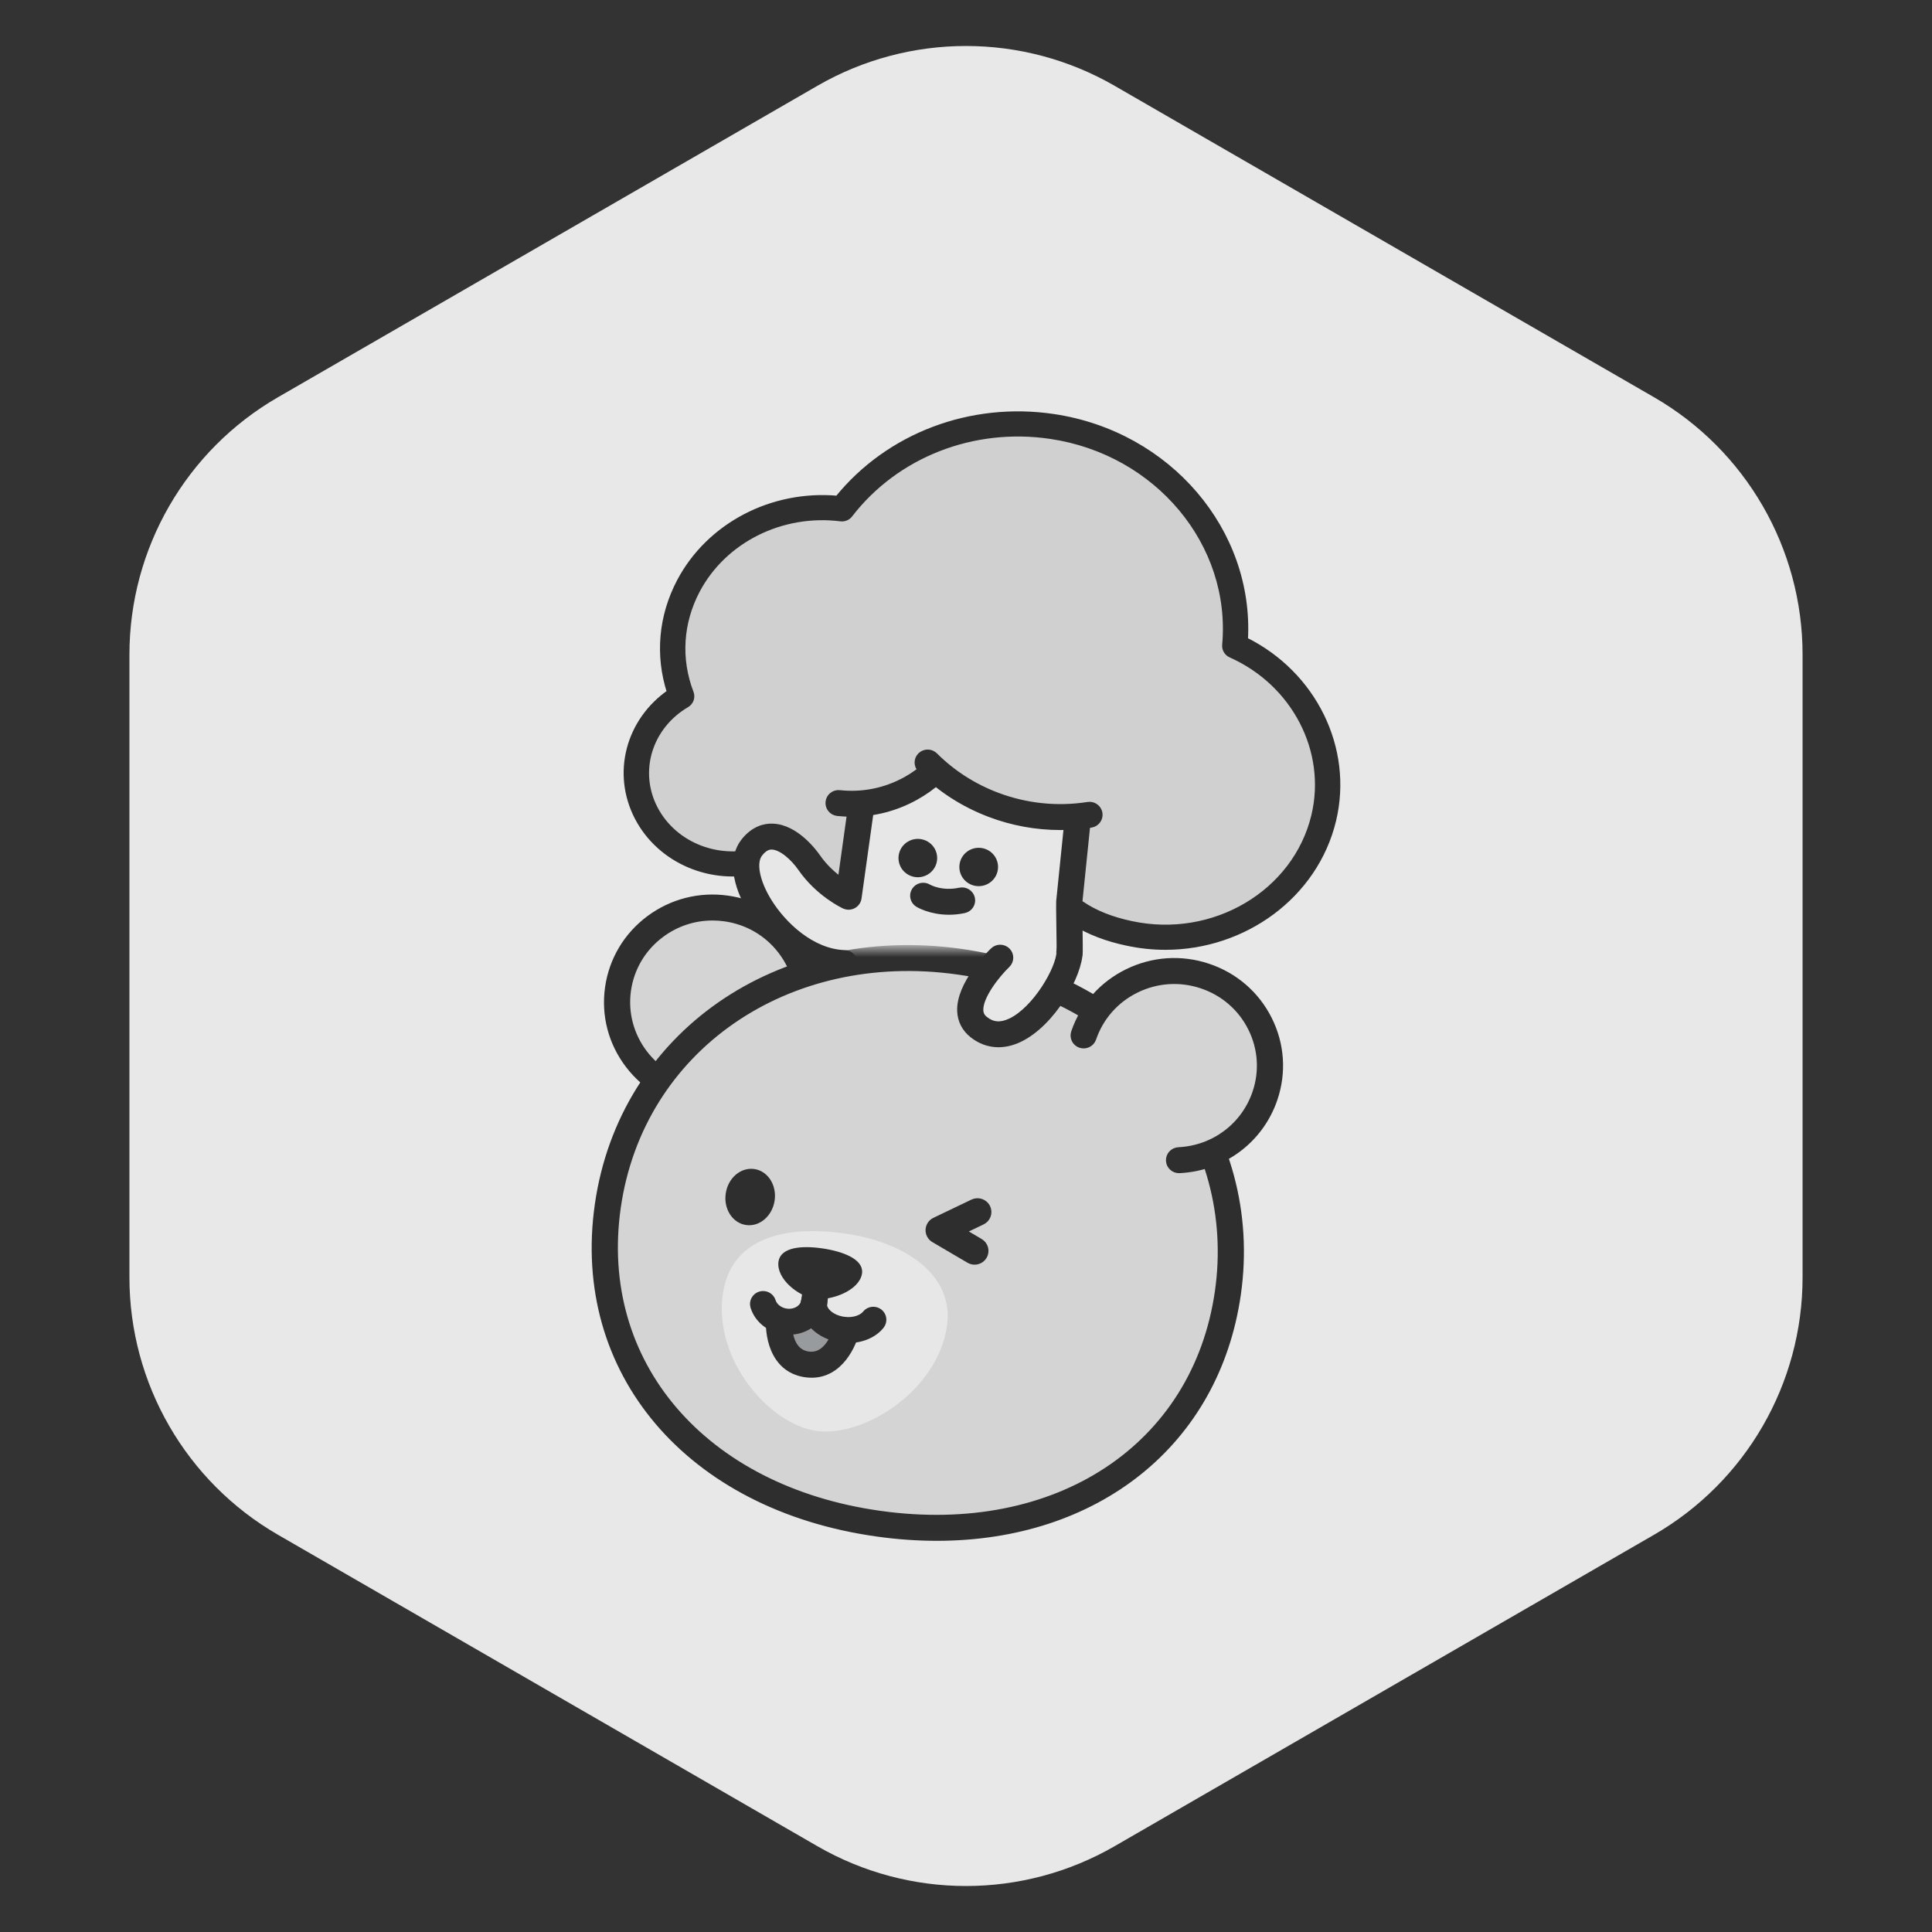 <?xml version="1.0" encoding="UTF-8"?>
<svg width="104px" height="104px" viewBox="0 0 104 104" version="1.1" xmlns="http://www.w3.org/2000/svg" xmlns:xlink="http://www.w3.org/1999/xlink">
    <rect x="0" y="0" width="104" height="104" fill="#333333" stroke="none"/>
    <title>ssl_badge_26_deactive</title>
    <defs>
        <polygon id="path-1" points="0 0 40 0 40 31 0 31"></polygon>
        <polygon id="path-3" points="0 0 37 0 37 32.977 0 32.977"></polygon>
    </defs>
    <g id="ssl_badge_26_deactive" stroke="none" stroke-width="1" fill="none" fill-rule="evenodd">
        <g id="Group-19">
            <path d="M60,4.619 L89.033,21.381 C93.984,24.239 97.033,29.521 97.033,35.238 L97.033,68.762 C97.033,74.479 93.984,79.761 89.033,82.619 L60,99.381 C55.05,102.239 48.95,102.239 44,99.381 L14.967,82.619 C10.016,79.761 6.967,74.479 6.967,68.762 L6.967,35.238 C6.967,29.521 10.016,24.239 14.967,21.381 L44,4.619 C48.95,1.761 55.05,1.761 60,4.619 Z" id="Mask-Copy-2" fill="#E8E8E8"></path>
            <g id="Group-11" opacity="0.8" transform="translate(31, 21)">
                <path d="M29.796,29.247 C28.741,29.025 27.752,28.66 26.929,28.1 C24.809,28.874 22.441,29.105 20.042,28.646 C18.625,28.383 17.327,27.891 16.16,27.218 C15.477,27.549 14.695,27.704 13.883,27.655 C12.222,27.533 10.84,26.547 10.213,25.211 C7.752,26.052 4.963,25.03 3.784,22.76 C2.609,20.494 3.471,17.788 5.693,16.482 C4.972,14.602 5.043,12.464 6.059,10.537 C7.638,7.552 11.011,5.98 14.326,6.392 C16.828,3.138 21.141,1.286 25.64,1.958 C31.745,2.865 35.985,8.058 35.47,13.768 C39.096,15.383 41.177,19.201 40.255,23.039 C39.187,27.474 34.504,30.256 29.796,29.247 Z" id="Fill-1" fill="#CBCBCB"></path>
                <g id="Group-5" transform="translate(2, 0)">
                    <mask id="mask-2" fill="white">
                        <use xlink:href="#path-1"></use>
                    </mask>
                    <g id="Clip-4"></g>
                    <path d="M24.93,27.574 C25.036,27.574 25.142,27.605 25.232,27.666 C25.941,28.149 26.841,28.508 27.906,28.731 C32.331,29.68 36.737,27.071 37.737,22.916 C38.576,19.425 36.69,15.779 33.251,14.249 C33.045,14.157 32.919,13.945 32.939,13.722 C33.431,8.272 29.312,3.333 23.561,2.479 C19.379,1.856 15.237,3.477 12.749,6.711 C12.634,6.86 12.45,6.937 12.259,6.915 C9.07,6.515 5.964,8.072 4.531,10.781 C3.615,12.52 3.494,14.477 4.191,16.295 C4.283,16.534 4.188,16.804 3.966,16.934 C1.955,18.117 1.22,20.518 2.257,22.52 C3.306,24.539 5.791,25.483 8.04,24.713 C8.297,24.624 8.581,24.744 8.696,24.99 C9.266,26.206 10.502,27.026 11.923,27.129 C12.625,27.171 13.319,27.039 13.926,26.745 C14.087,26.668 14.275,26.676 14.429,26.764 C15.575,27.425 16.823,27.884 18.14,28.128 C20.361,28.553 22.644,28.373 24.745,27.606 C24.806,27.584 24.868,27.574 24.93,27.574 M29.735,29.979 C29.058,29.979 28.37,29.909 27.683,29.761 C26.592,29.533 25.642,29.171 24.859,28.685 C22.646,29.442 20.261,29.606 17.94,29.163 C16.598,28.914 15.318,28.459 14.132,27.809 C13.426,28.1 12.642,28.227 11.851,28.181 C10.201,28.06 8.747,27.177 7.947,25.84 C5.324,26.52 2.532,25.352 1.31,23.001 C0.078,20.624 0.834,17.802 3.053,16.264 C2.41,14.278 2.595,12.174 3.586,10.294 C5.179,7.283 8.564,5.517 12.088,5.837 C14.829,2.454 19.257,0.771 23.719,1.437 C29.896,2.355 34.356,7.591 34.027,13.447 C37.714,15.269 39.702,19.294 38.773,23.16 C37.796,27.219 33.964,29.979 29.735,29.979" id="Fill-3" stroke="#000000" stroke-width="0.3" fill="#000000" mask="url(#mask-2)"></path>
                </g>
                <polygon id="Fill-6" fill="#E7E7E7" points="19.058 20.477 15.114 23.067 23.925 24.398 22.465 22.319"></polygon>
                <path d="M15.351,22.453 L14.679,27.271 C14.679,27.271 13.432,26.695 12.557,25.433 C11.971,24.587 10.535,23.245 9.46,24.634 C8.902,25.355 9.195,26.634 9.927,27.814 C10.869,29.332 12.556,30.778 14.451,30.842 C14.451,30.842 13.732,34.638 13.594,37.456 C13.457,40.274 20.604,36.759 20.604,36.759 C20.604,36.759 26.476,31.798 26.58,30.198 C26.591,30.033 26.545,27.757 26.557,27.556 L27.019,23.047" id="Fill-8" fill="#E7E7E7"></path>
                <path d="M14.931,39.088 C14.435,39.088 14.002,39.002 13.681,38.794 C13.368,38.592 13.003,38.192 13.04,37.43 C13.148,35.235 13.594,32.505 13.8,31.325 C11.878,30.992 10.319,29.492 9.455,28.101 C8.514,26.584 8.352,25.164 9.02,24.301 C9.556,23.608 10.168,23.471 10.58,23.486 C11.84,23.519 12.829,24.855 13.015,25.123 C13.399,25.678 13.869,26.089 14.246,26.362 L14.802,22.378 C14.844,22.079 15.119,21.867 15.428,21.91 C15.73,21.951 15.943,22.229 15.901,22.528 L15.228,27.346 C15.203,27.519 15.098,27.669 14.943,27.753 C14.79,27.836 14.604,27.842 14.444,27.768 C14.387,27.742 13.049,27.113 12.1,25.743 C11.719,25.193 11.072,24.596 10.552,24.582 C10.409,24.578 10.174,24.613 9.9,24.968 C9.538,25.434 9.739,26.463 10.4,27.528 C11.169,28.766 12.696,30.235 14.47,30.295 C14.631,30.3 14.782,30.375 14.883,30.5 C14.984,30.625 15.026,30.787 14.995,30.944 C14.988,30.981 14.282,34.735 14.148,37.482 C14.134,37.777 14.238,37.844 14.287,37.876 C15.103,38.403 18.329,37.256 20.296,36.298 C23.02,33.99 25.972,31.003 26.027,30.163 C26.031,30.063 26.023,29.514 26.015,28.949 C26.002,28.064 25.997,27.635 26.004,27.523 L26.467,22.992 C26.499,22.691 26.772,22.48 27.075,22.501 C27.38,22.532 27.601,22.801 27.571,23.102 L27.109,27.611 C27.105,27.689 27.116,28.409 27.124,28.934 C27.136,29.848 27.139,30.147 27.133,30.235 C27.022,31.933 22.383,35.977 20.964,37.176 C20.929,37.205 20.892,37.23 20.851,37.25 C20.12,37.609 16.987,39.088 14.931,39.088" id="Fill-10" stroke="#000000" stroke-width="0.3" fill="#000000"></path>
                <path d="M17.542,24.978 C17.424,25.451 17.715,25.929 18.193,26.046 C18.67,26.164 19.154,25.874 19.272,25.401 C19.39,24.928 19.099,24.45 18.621,24.333 C18.144,24.216 17.661,24.505 17.542,24.978" id="Fill-12" stroke="#000000" stroke-width="0.3" fill="#000000"></path>
                <path d="M20.819,25.458 C20.7,25.931 20.992,26.409 21.469,26.526 C21.947,26.643 22.431,26.355 22.549,25.881 C22.667,25.408 22.376,24.93 21.898,24.813 C21.42,24.696 20.937,24.985 20.819,25.458" id="Fill-14" stroke="#000000" stroke-width="0.3" fill="#000000"></path>
                <path d="M18.696,27.216 C18.696,27.216 19.539,27.731 20.789,27.468" id="Fill-16" fill="#FEFEFE"></path>
                <path d="M20.085,28.091 C19.087,28.091 18.439,27.703 18.405,27.682 C18.145,27.524 18.064,27.186 18.225,26.928 C18.384,26.672 18.725,26.592 18.984,26.747 C19.021,26.769 19.683,27.142 20.674,26.931 C20.97,26.868 21.267,27.058 21.331,27.354 C21.395,27.65 21.204,27.941 20.904,28.004 C20.611,28.066 20.337,28.091 20.085,28.091" id="Fill-18" stroke="#000000" stroke-width="0.3" fill="#000000"></path>
                <path d="M26.08,23.531 C24.783,23.531 23.489,23.296 22.266,22.831 C20.855,22.295 19.603,21.488 18.544,20.433 C18.328,20.219 18.329,19.871 18.546,19.658 C18.763,19.444 19.114,19.445 19.33,19.661 C20.278,20.605 21.4,21.327 22.664,21.807 C24.226,22.401 25.919,22.578 27.561,22.319 C27.863,22.269 28.147,22.475 28.196,22.774 C28.243,23.073 28.038,23.354 27.735,23.402 C27.187,23.488 26.633,23.531 26.08,23.531" id="Fill-20" stroke="#000000" stroke-width="0.3" fill="#000000"></path>
                <path d="M14.852,22.815 C14.595,22.815 14.338,22.801 14.08,22.774 C13.776,22.74 13.556,22.47 13.589,22.169 C13.622,21.868 13.89,21.65 14.201,21.683 C15.434,21.817 16.665,21.568 17.755,20.963 C18.146,20.745 18.511,20.486 18.838,20.192 C19.065,19.989 19.415,20.006 19.622,20.231 C19.827,20.455 19.81,20.802 19.583,21.005 C19.193,21.354 18.761,21.661 18.298,21.918 C17.233,22.511 16.055,22.815 14.852,22.815" id="Fill-22" stroke="#000000" stroke-width="0.3" fill="#000000"></path>
                <path d="M2.269,32.232 C2.667,29.447 5.272,27.509 8.087,27.903 C10.903,28.297 12.863,30.874 12.464,33.659 C12.066,36.444 9.461,38.382 6.645,37.988 C3.83,37.594 1.87,35.017 2.269,32.232" id="Fill-24" fill="#CFCFCF"></path>
                <path d="M7.356,28.401 C6.367,28.401 5.409,28.715 4.605,29.314 C3.624,30.043 2.989,31.107 2.817,32.309 C2.462,34.79 4.214,37.094 6.723,37.445 C9.237,37.799 11.561,36.062 11.915,33.582 C12.088,32.38 11.776,31.184 11.038,30.214 C10.3,29.244 9.225,28.616 8.009,28.446 C7.791,28.415 7.572,28.401 7.356,28.401 L7.356,28.401 Z M7.37,38.587 C7.105,38.587 6.837,38.568 6.567,38.531 C5.059,38.319 3.724,37.54 2.809,36.336 C1.893,35.132 1.506,33.647 1.72,32.155 C1.933,30.664 2.721,29.343 3.938,28.437 C5.156,27.531 6.656,27.148 8.165,27.36 C9.673,27.571 11.008,28.351 11.924,29.555 C12.84,30.759 13.227,32.243 13.013,33.735 C12.611,36.548 10.164,38.586 7.37,38.587 L7.37,38.587 Z" id="Fill-26" stroke="#000000" stroke-width="0.3" fill="#000000"></path>
                <path d="M16.296,61.021 C26.363,62.43 33.874,57.144 35.097,48.59 C36.321,40.035 30.358,32.126 20.622,30.764 C10.888,29.402 2.941,35.365 1.718,43.919 C0.453,52.763 6.561,59.658 16.296,61.021 Z" id="Fill-28" fill="#CFCFCF"></path>
                <g id="Group-32" transform="translate(0, 30.023)">
                    <mask id="mask-4" fill="white">
                        <use xlink:href="#path-3"></use>
                    </mask>
                    <g id="Clip-31"></g>
                    <path d="M2.267,13.973 L2.267,13.973 C1.069,22.348 6.87,29.125 16.373,30.455 C25.876,31.789 33.351,26.865 34.549,18.491 C35.127,14.448 34.056,10.472 31.533,7.296 C28.956,4.05 25.053,1.915 20.545,1.285 C11.349,-0.005 3.487,5.453 2.267,13.973 M19.432,31.77 C18.39,31.77 17.317,31.695 16.218,31.541 C6.068,30.121 -0.12,22.833 1.169,13.82 C2.477,4.679 10.873,-1.172 20.7,0.199 C25.493,0.869 29.65,3.149 32.405,6.619 C35.116,10.032 36.267,14.303 35.647,18.644 C34.497,26.682 28.018,31.77 19.432,31.77" id="Fill-30" stroke="#000000" stroke-width="0.3" fill="#000000" mask="url(#mask-4)"></path>
                </g>
                <path d="M32.467,41.453 C34.519,41.352 36.396,40.033 37.092,37.991 C38,35.325 36.55,32.436 33.856,31.539 C31.161,30.641 28.241,32.074 27.333,34.74" id="Fill-33" fill="#CFCFCF"></path>
                <path d="M32.467,42.002 C32.173,42.002 31.928,41.774 31.914,41.481 C31.898,41.178 32.134,40.921 32.439,40.905 C34.339,40.812 35.959,39.599 36.566,37.816 C36.958,36.666 36.873,35.433 36.328,34.346 C35.783,33.258 34.842,32.446 33.679,32.059 C32.516,31.671 31.27,31.755 30.171,32.294 C29.072,32.834 28.25,33.764 27.859,34.915 C27.76,35.202 27.446,35.353 27.156,35.259 C26.866,35.163 26.71,34.852 26.808,34.565 C27.294,33.137 28.313,31.981 29.678,31.312 C31.044,30.641 32.59,30.537 34.033,31.019 C35.477,31.5 36.644,32.508 37.321,33.858 C37.998,35.208 38.103,36.738 37.617,38.166 C36.863,40.379 34.852,41.885 32.495,42.001 C32.485,42.002 32.476,42.002 32.467,42.002" id="Fill-35" stroke="#000000" stroke-width="0.3" fill="#000000"></path>
                <path d="M8.215,43.267 C8.324,42.517 8.934,41.985 9.581,42.077 C10.226,42.169 10.66,42.851 10.55,43.601 C10.441,44.353 9.829,44.887 9.184,44.795 C8.538,44.702 8.105,44.019 8.215,43.267" id="Fill-37" stroke="#000000" stroke-width="0.3" fill="#000000"></path>
                <path d="M19.979,50.371 C20.367,47.714 17.852,45.882 14.489,45.401 C11.126,44.921 8.341,45.701 7.911,48.646 C7.395,52.177 10.406,55.664 12.938,56.026 C15.469,56.387 19.464,53.901 19.979,50.371" id="Fill-39" fill="#E7E7E7"></path>
                <path d="M15.255,47.526 C15.344,46.912 14.332,46.505 13.227,46.347 C12.121,46.189 11.145,46.312 11.055,46.927 C10.936,47.742 12.042,48.64 12.875,48.759 C13.707,48.878 15.135,48.342 15.255,47.526" id="Fill-41" stroke="#000000" stroke-width="0.3" fill="#000000"></path>
                <path d="M12.772,50.012 C12.746,50.012 12.719,50.01 12.693,50.006 C12.39,49.963 12.179,49.685 12.224,49.385 L12.442,47.887 C12.486,47.587 12.763,47.374 13.07,47.423 C13.373,47.466 13.584,47.744 13.539,48.044 L13.321,49.542 C13.28,49.815 13.044,50.012 12.772,50.012" id="Fill-43" stroke="#000000" stroke-width="0.3" fill="#000000"></path>
                <path d="M14.61,50.422 C14.61,50.422 14.134,52.713 12.409,52.442 C10.683,52.171 10.949,49.846 10.949,49.846" id="Fill-45" fill="#84888B"></path>
                <path d="M12.693,53.013 C12.573,53.013 12.45,53.004 12.322,52.984 C10.543,52.704 10.286,50.768 10.398,49.785 L11.5,49.908 C11.492,49.98 11.317,51.715 12.496,51.9 C13.688,52.086 14.063,50.33 14.067,50.312 L15.152,50.533 C14.966,51.432 14.219,53.013 12.693,53.013" id="Fill-47" stroke="#000000" stroke-width="0.3" fill="#000000"></path>
                <path d="M14.663,51.146 C14.529,51.146 14.395,51.136 14.26,51.117 C13.69,51.036 13.174,50.792 12.804,50.431 C12.396,50.031 12.205,49.517 12.278,49.016 C12.321,48.717 12.602,48.504 12.905,48.552 C13.208,48.595 13.418,48.874 13.375,49.173 C13.344,49.381 13.492,49.562 13.584,49.651 C13.783,49.846 14.087,49.984 14.418,50.031 C14.971,50.112 15.404,49.916 15.573,49.703 C15.761,49.465 16.109,49.422 16.352,49.609 C16.592,49.796 16.635,50.14 16.446,50.379 C16.062,50.864 15.39,51.146 14.663,51.146" id="Fill-49" stroke="#000000" stroke-width="0.3" fill="#000000"></path>
                <path d="M11.479,50.698 C11.377,50.698 11.275,50.69 11.173,50.676 C10.399,50.565 9.762,50.047 9.547,49.354 C9.457,49.065 9.622,48.758 9.915,48.669 C10.21,48.582 10.517,48.744 10.607,49.033 C10.695,49.317 10.986,49.541 11.331,49.591 C11.567,49.624 11.799,49.577 11.983,49.456 C12.147,49.347 12.251,49.191 12.277,49.017 C12.321,48.717 12.602,48.504 12.905,48.552 C13.208,48.595 13.418,48.874 13.374,49.173 C13.304,49.66 13.028,50.085 12.598,50.368 C12.269,50.585 11.881,50.698 11.479,50.698" id="Fill-51" stroke="#000000" stroke-width="0.3" fill="#000000"></path>
                <path d="M21.462,46.927 C21.358,46.927 21.252,46.9 21.157,46.844 L19.266,45.734 C19.077,45.623 18.964,45.417 18.973,45.199 C18.983,44.981 19.113,44.786 19.311,44.691 L21.359,43.709 C21.656,43.569 22.014,43.69 22.159,43.985 C22.302,44.279 22.179,44.634 21.88,44.776 L20.835,45.277 L21.767,45.825 C22.052,45.992 22.146,46.356 21.977,46.637 C21.865,46.824 21.666,46.927 21.462,46.927" id="Fill-53" stroke="#000000" stroke-width="0.3" fill="#000000"></path>
                <path d="M22.841,30.552 C22.841,30.552 20.192,33.097 21.683,34.287 C23.787,35.964 26.58,31.783 26.58,30.198" id="Fill-55" fill="#E7E7E7"></path>
                <path d="M22.748,35.223 C22.241,35.223 21.76,35.052 21.336,34.714 C20.928,34.389 20.699,33.948 20.676,33.439 C20.608,31.977 22.265,30.341 22.454,30.159 C22.674,29.947 23.024,29.954 23.238,30.17 C23.451,30.387 23.446,30.734 23.227,30.945 C22.65,31.502 21.748,32.656 21.783,33.389 C21.793,33.585 21.869,33.731 22.032,33.86 C22.434,34.181 22.869,34.214 23.398,33.963 C24.727,33.334 26.026,31.124 26.026,30.198 C26.026,29.895 26.274,29.65 26.58,29.65 C26.886,29.65 27.134,29.895 27.134,30.198 C27.134,31.467 25.674,34.102 23.876,34.953 C23.495,35.133 23.115,35.223 22.748,35.223" id="Fill-57" stroke="#000000" stroke-width="0.3" fill="#000000"></path>
            </g>
        </g>
    </g>
</svg>